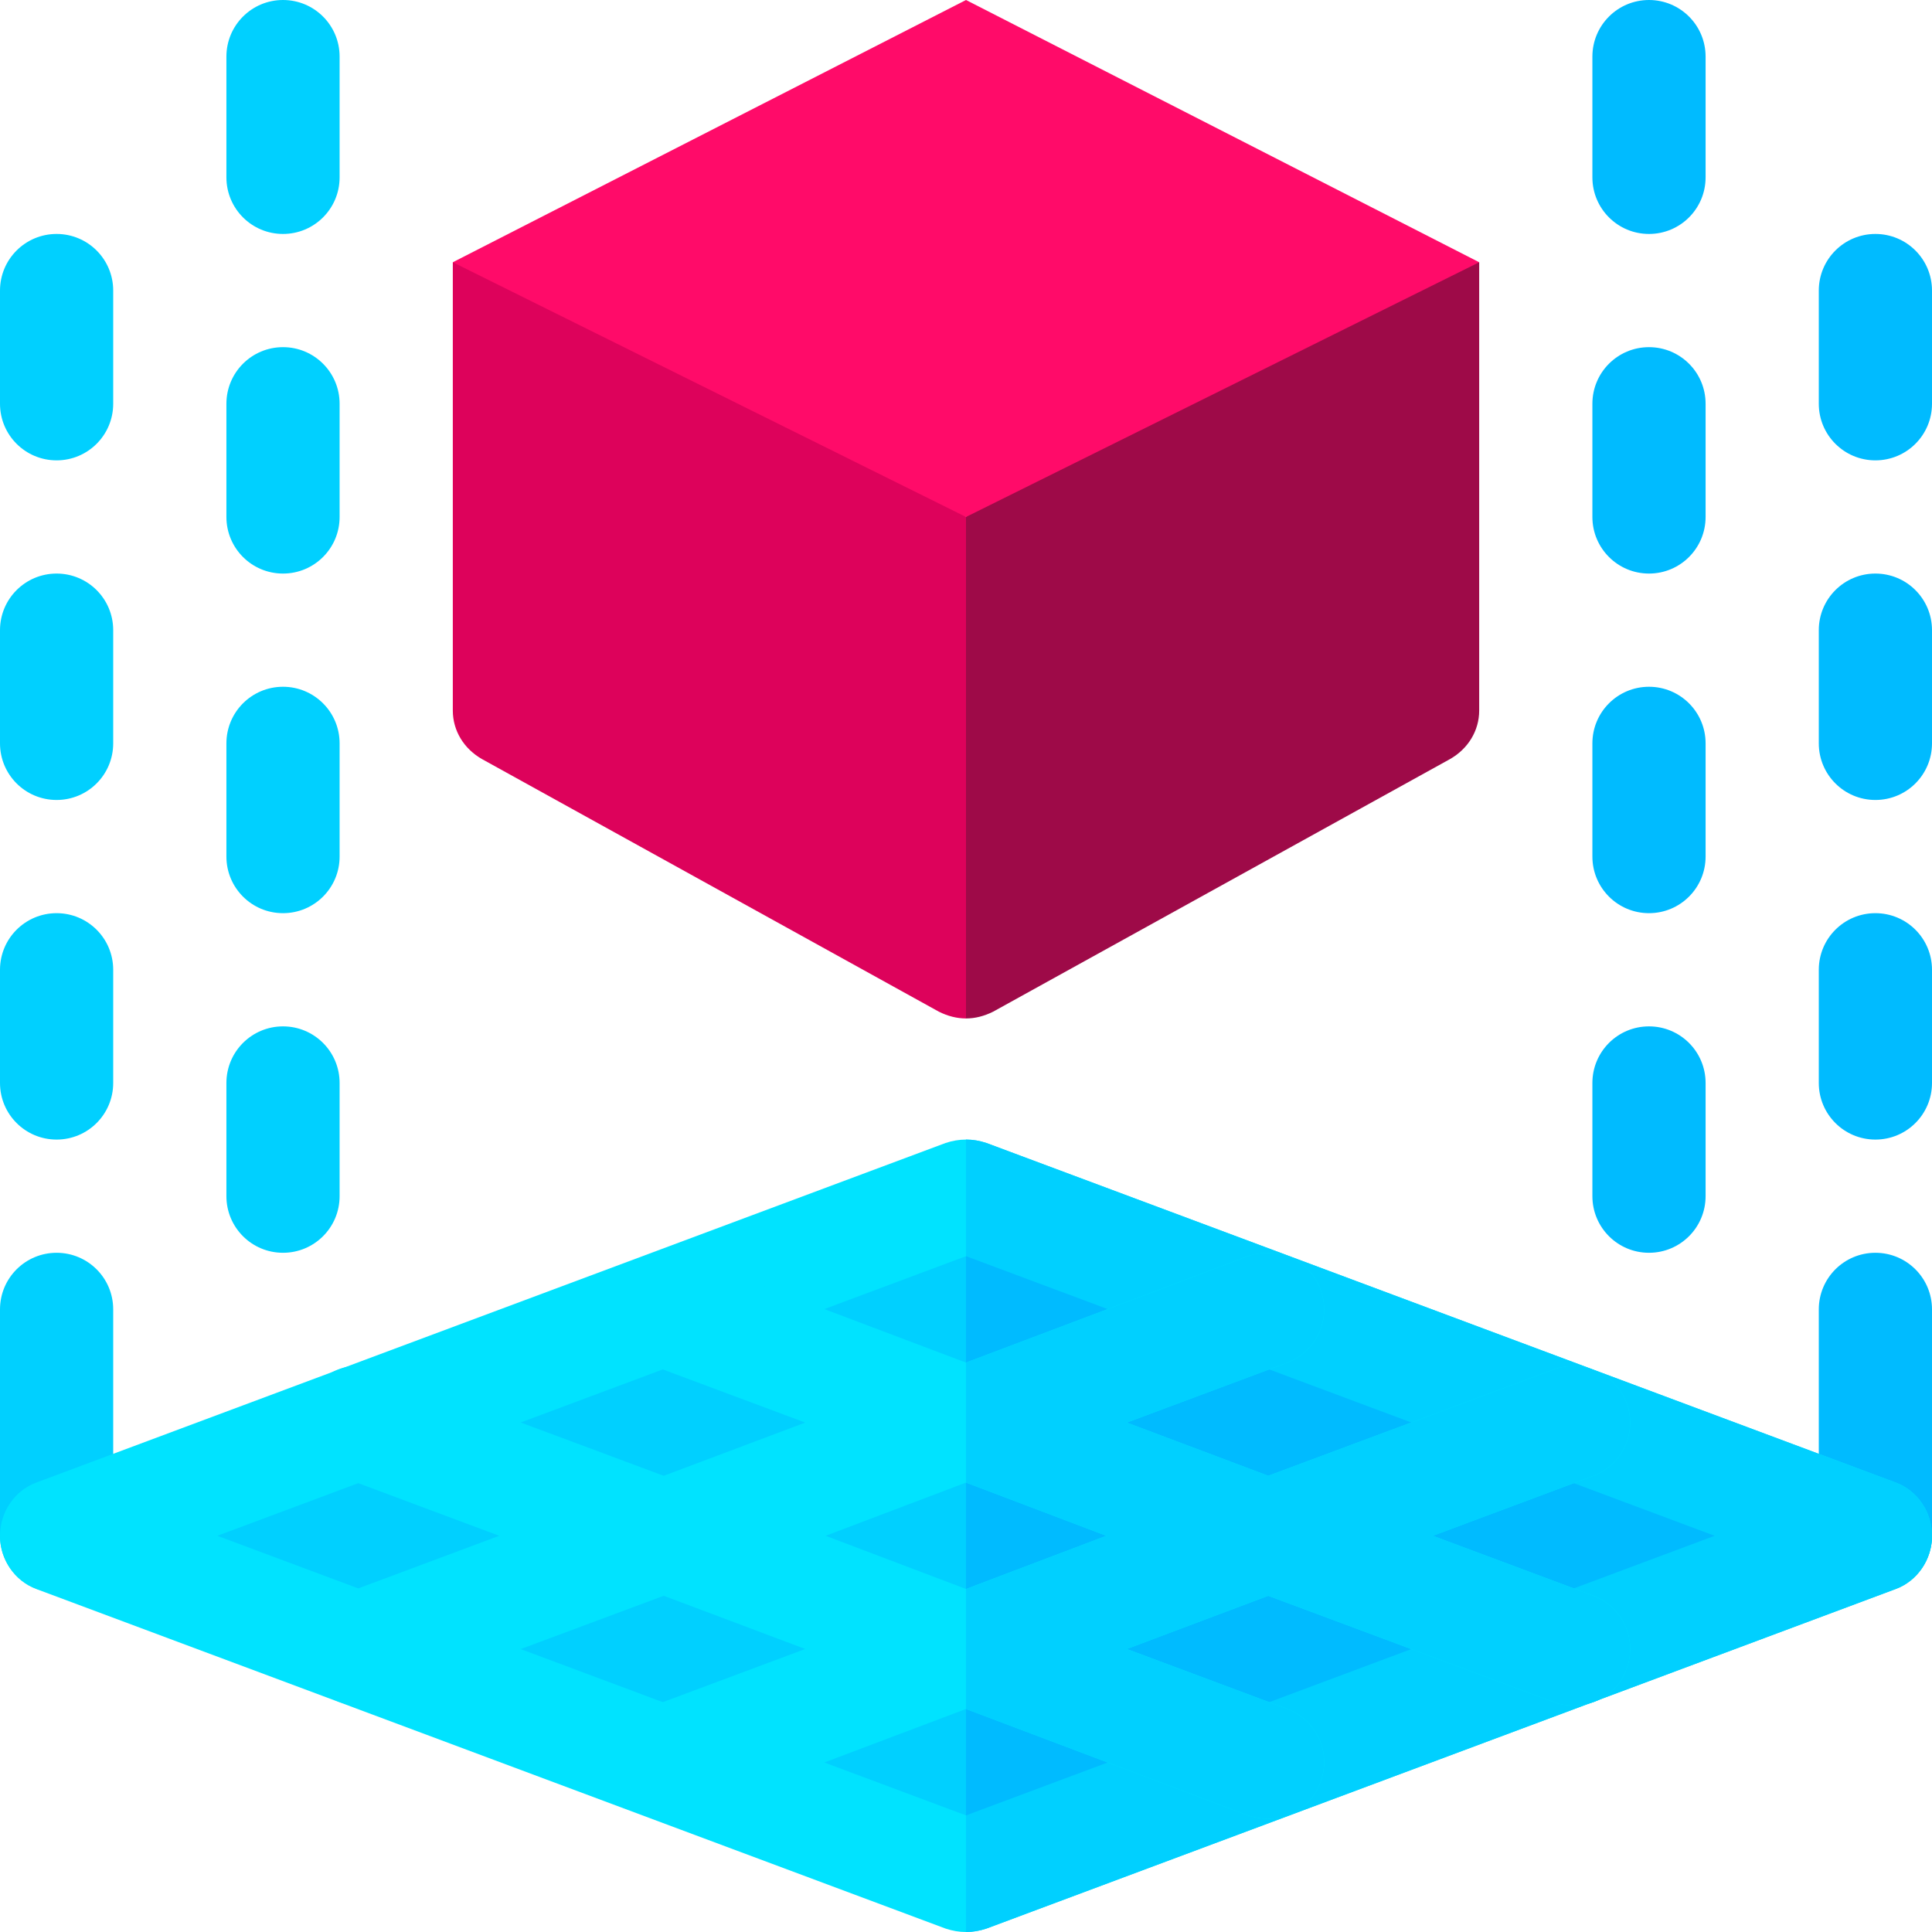 <?xml version="1.0" encoding="iso-8859-1"?>
<!-- Generator: Adobe Illustrator 19.0.0, SVG Export Plug-In . SVG Version: 6.00 Build 0)  -->
<svg version="1.1" id="Capa_1" xmlns="http://www.w3.org/2000/svg" xmlns:xlink="http://www.w3.org/1999/xlink" x="0px" y="0px"
	 viewBox="0 0 512 512" style="enable-background:new 0 0 512 512;" xml:space="preserve">
<path style="fill:#00D0FF;" d="M15,422c-8.291,0-15-6.709-15-15v-60c0-8.291,6.709-15,15-15s15,6.709,15,15v60
	C30,415.291,23.291,422,15,422z"/>
<path style="fill:#00BBFF;" d="M497,422c-8.291,0-15-6.709-15-15v-60c0-8.291,6.709-15,15-15s15,6.709,15,15v60
	C512,415.291,505.291,422,497,422z"/>
<path style="fill:#00E3FF;" d="M502.4,392.899l-241-90C259.6,302.3,257.8,302,256,302s-3.6,0.3-5.4,0.899l-241,90
	c-5.7,2.1-9.6,7.8-9.6,14.101c0,6.299,3.9,11.999,9.6,14.099l241,90c1.8,0.601,3.6,0.901,5.4,0.901s3.6-0.3,5.4-0.901l241-90
	c5.7-2.1,9.6-7.8,9.6-14.099C512,400.699,508.1,394.999,502.4,392.899z"/>
<g>
	<path style="fill:#00D0FF;" d="M512,407c0,6.299-3.9,11.999-9.6,14.099l-241,90C259.6,511.7,257.8,512,256,512V302
		c1.8,0,3.6,0.3,5.4,0.899l241,90C508.1,394.999,512,400.699,512,407z"/>
	<path style="fill:#00D0FF;" d="M256,332.899L57.599,407L256,481.099L454.401,407L256,332.899z"/>
</g>
<polygon style="fill:#00BBFF;" points="454.401,407 256,481.099 256,332.899 "/>
<path style="fill:#9E0A48;" d="M353.8,65.9l-79.3,30.807L256,137l-30,15v75l30,42.9c2.401,0,4.799-0.601,7.2-1.8l121-66.899
	c4.801-2.701,7.8-7.5,7.8-12.902V69.5L353.8,65.9z"/>
<path style="fill:#DD025B;" d="M158.2,65.9L120,69.5v118.799c0,5.402,2.999,10.201,7.8,12.902l121,66.899
	c2.401,1.199,4.799,1.8,7.2,1.8V137l-14.718-40.7L158.2,65.9z"/>
<path style="fill:#00E3FF;" d="M422.3,422.899L379.701,407l42.599-15.901c7.8-2.999,11.7-11.7,8.699-19.499
	c-2.999-7.5-11.4-11.4-19.2-8.701l-75.7,28.2L298.599,377l42.601-15.901c7.798-2.999,11.699-11.7,8.699-19.499
	c-2.701-7.5-11.4-11.4-19.2-8.701l-74.7,28.2l-74.7-28.2c-7.8-2.699-16.5,1.201-19.2,8.701c-2.999,7.798,0.901,16.5,8.699,19.499
	L213.401,377l-37.5,14.099l-75.7-28.2c-7.8-2.999-16.501,1.201-19.2,8.701C78,379.398,81.9,388.1,89.7,391.099L132.299,407
	L89.7,422.899c-7.8,3.001-11.7,11.7-8.699,19.501c2.999,7.5,11.4,11.4,19.2,8.699l75.7-28.2l37.5,14.101L170.8,452.899
	c-7.798,3.001-11.699,11.7-8.699,19.501c2.701,7.5,11.4,11.4,19.2,8.699l74.7-28.2l74.7,28.2c1.8,0.601,3.6,0.901,5.4,0.901
	c6,0,11.7-3.6,13.801-9.6c2.999-7.8-0.901-16.5-8.699-19.501L298.599,437l37.5-14.101l75.7,28.2c1.8,0.601,3.301,0.901,5.101,0.901
	c6.299,0,11.999-3.6,14.099-9.6C434.001,434.599,430.101,425.9,422.3,422.899z M256,421.099L218.8,407l37.2-14.101L293.2,407
	L256,421.099z"/>
<g>
	<path style="fill:#00D0FF;" d="M15,212c-8.291,0-15-6.709-15-15v-30c0-8.291,6.709-15,15-15s15,6.709,15,15v30
		C30,205.291,23.291,212,15,212z"/>
	<path style="fill:#00D0FF;" d="M15,302c-8.291,0-15-6.709-15-15v-30c0-8.291,6.709-15,15-15s15,6.709,15,15v30
		C30,295.291,23.291,302,15,302z"/>
	<path style="fill:#00D0FF;" d="M15,122c-8.291,0-15-6.709-15-15V77c0-8.291,6.709-15,15-15s15,6.709,15,15v30
		C30,115.291,23.291,122,15,122z"/>
</g>
<g>
	<path style="fill:#00BBFF;" d="M497,212c-8.291,0-15-6.709-15-15v-30c0-8.291,6.709-15,15-15s15,6.709,15,15v30
		C512,205.291,505.291,212,497,212z"/>
	<path style="fill:#00BBFF;" d="M497,302c-8.291,0-15-6.709-15-15v-30c0-8.291,6.709-15,15-15s15,6.709,15,15v30
		C512,295.291,505.291,302,497,302z"/>
	<path style="fill:#00BBFF;" d="M497,122c-8.291,0-15-6.709-15-15V77c0-8.291,6.709-15,15-15s15,6.709,15,15v30
		C512,115.291,505.291,122,497,122z"/>
</g>
<g>
	<path style="fill:#00D0FF;" d="M75,152c-8.291,0-15-6.709-15-15v-30c0-8.291,6.709-15,15-15s15,6.709,15,15v30
		C90,145.291,83.291,152,75,152z"/>
	<path style="fill:#00D0FF;" d="M75,242c-8.291,0-15-6.709-15-15v-30c0-8.291,6.709-15,15-15s15,6.709,15,15v30
		C90,235.291,83.291,242,75,242z"/>
	<path style="fill:#00D0FF;" d="M75,332c-8.291,0-15-6.709-15-15v-30c0-8.291,6.709-15,15-15s15,6.709,15,15v30
		C90,325.291,83.291,332,75,332z"/>
	<path style="fill:#00D0FF;" d="M75,62c-8.291,0-15-6.709-15-15V15c0-8.291,6.709-15,15-15s15,6.709,15,15v32
		C90,55.291,83.291,62,75,62z"/>
</g>
<g>
	<path style="fill:#00BBFF;" d="M437,152c-8.291,0-15-6.709-15-15v-30c0-8.291,6.709-15,15-15s15,6.709,15,15v30
		C452,145.291,445.291,152,437,152z"/>
	<path style="fill:#00BBFF;" d="M437,242c-8.291,0-15-6.709-15-15v-30c0-8.291,6.709-15,15-15s15,6.709,15,15v30
		C452,235.291,445.291,242,437,242z"/>
	<path style="fill:#00BBFF;" d="M437,332c-8.291,0-15-6.709-15-15v-30c0-8.291,6.709-15,15-15s15,6.709,15,15v30
		C452,325.291,445.291,332,437,332z"/>
	<path style="fill:#00BBFF;" d="M437,62c-8.291,0-15-6.709-15-15V15c0-8.291,6.709-15,15-15s15,6.709,15,15v32
		C452,55.291,445.291,62,437,62z"/>
</g>
<polygon style="fill:#FF0B69;" points="392,69.5 256,137 120,69.5 256,0 "/>
<path style="fill:#00D0FF;" d="M431,442.4c-2.1,6-7.8,9.6-14.099,9.6c-1.8,0-3.301-0.3-5.101-0.901l-75.7-28.2L298.599,437
	l42.601,15.899c7.798,3.001,11.699,11.7,8.699,19.501c-2.1,6-7.8,9.6-13.801,9.6c-1.8,0-3.6-0.3-5.4-0.901l-74.7-28.2v-31.8
	L293.2,407L256,392.899v-31.8l74.7-28.2c7.8-2.699,16.5,1.201,19.2,8.701c2.999,7.798-0.901,16.5-8.699,19.499L298.599,377
	l37.5,14.099l75.7-28.2c7.8-2.699,16.201,1.201,19.2,8.701c3.001,7.798-0.899,16.5-8.699,19.499L379.701,407l42.599,15.899
	C430.101,425.9,434.001,434.599,431,442.4z"/>
<g>
</g>
<g>
</g>
<g>
</g>
<g>
</g>
<g>
</g>
<g>
</g>
<g>
</g>
<g>
</g>
<g>
</g>
<g>
</g>
<g>
</g>
<g>
</g>
<g>
</g>
<g>
</g>
<g>
</g>
</svg>
